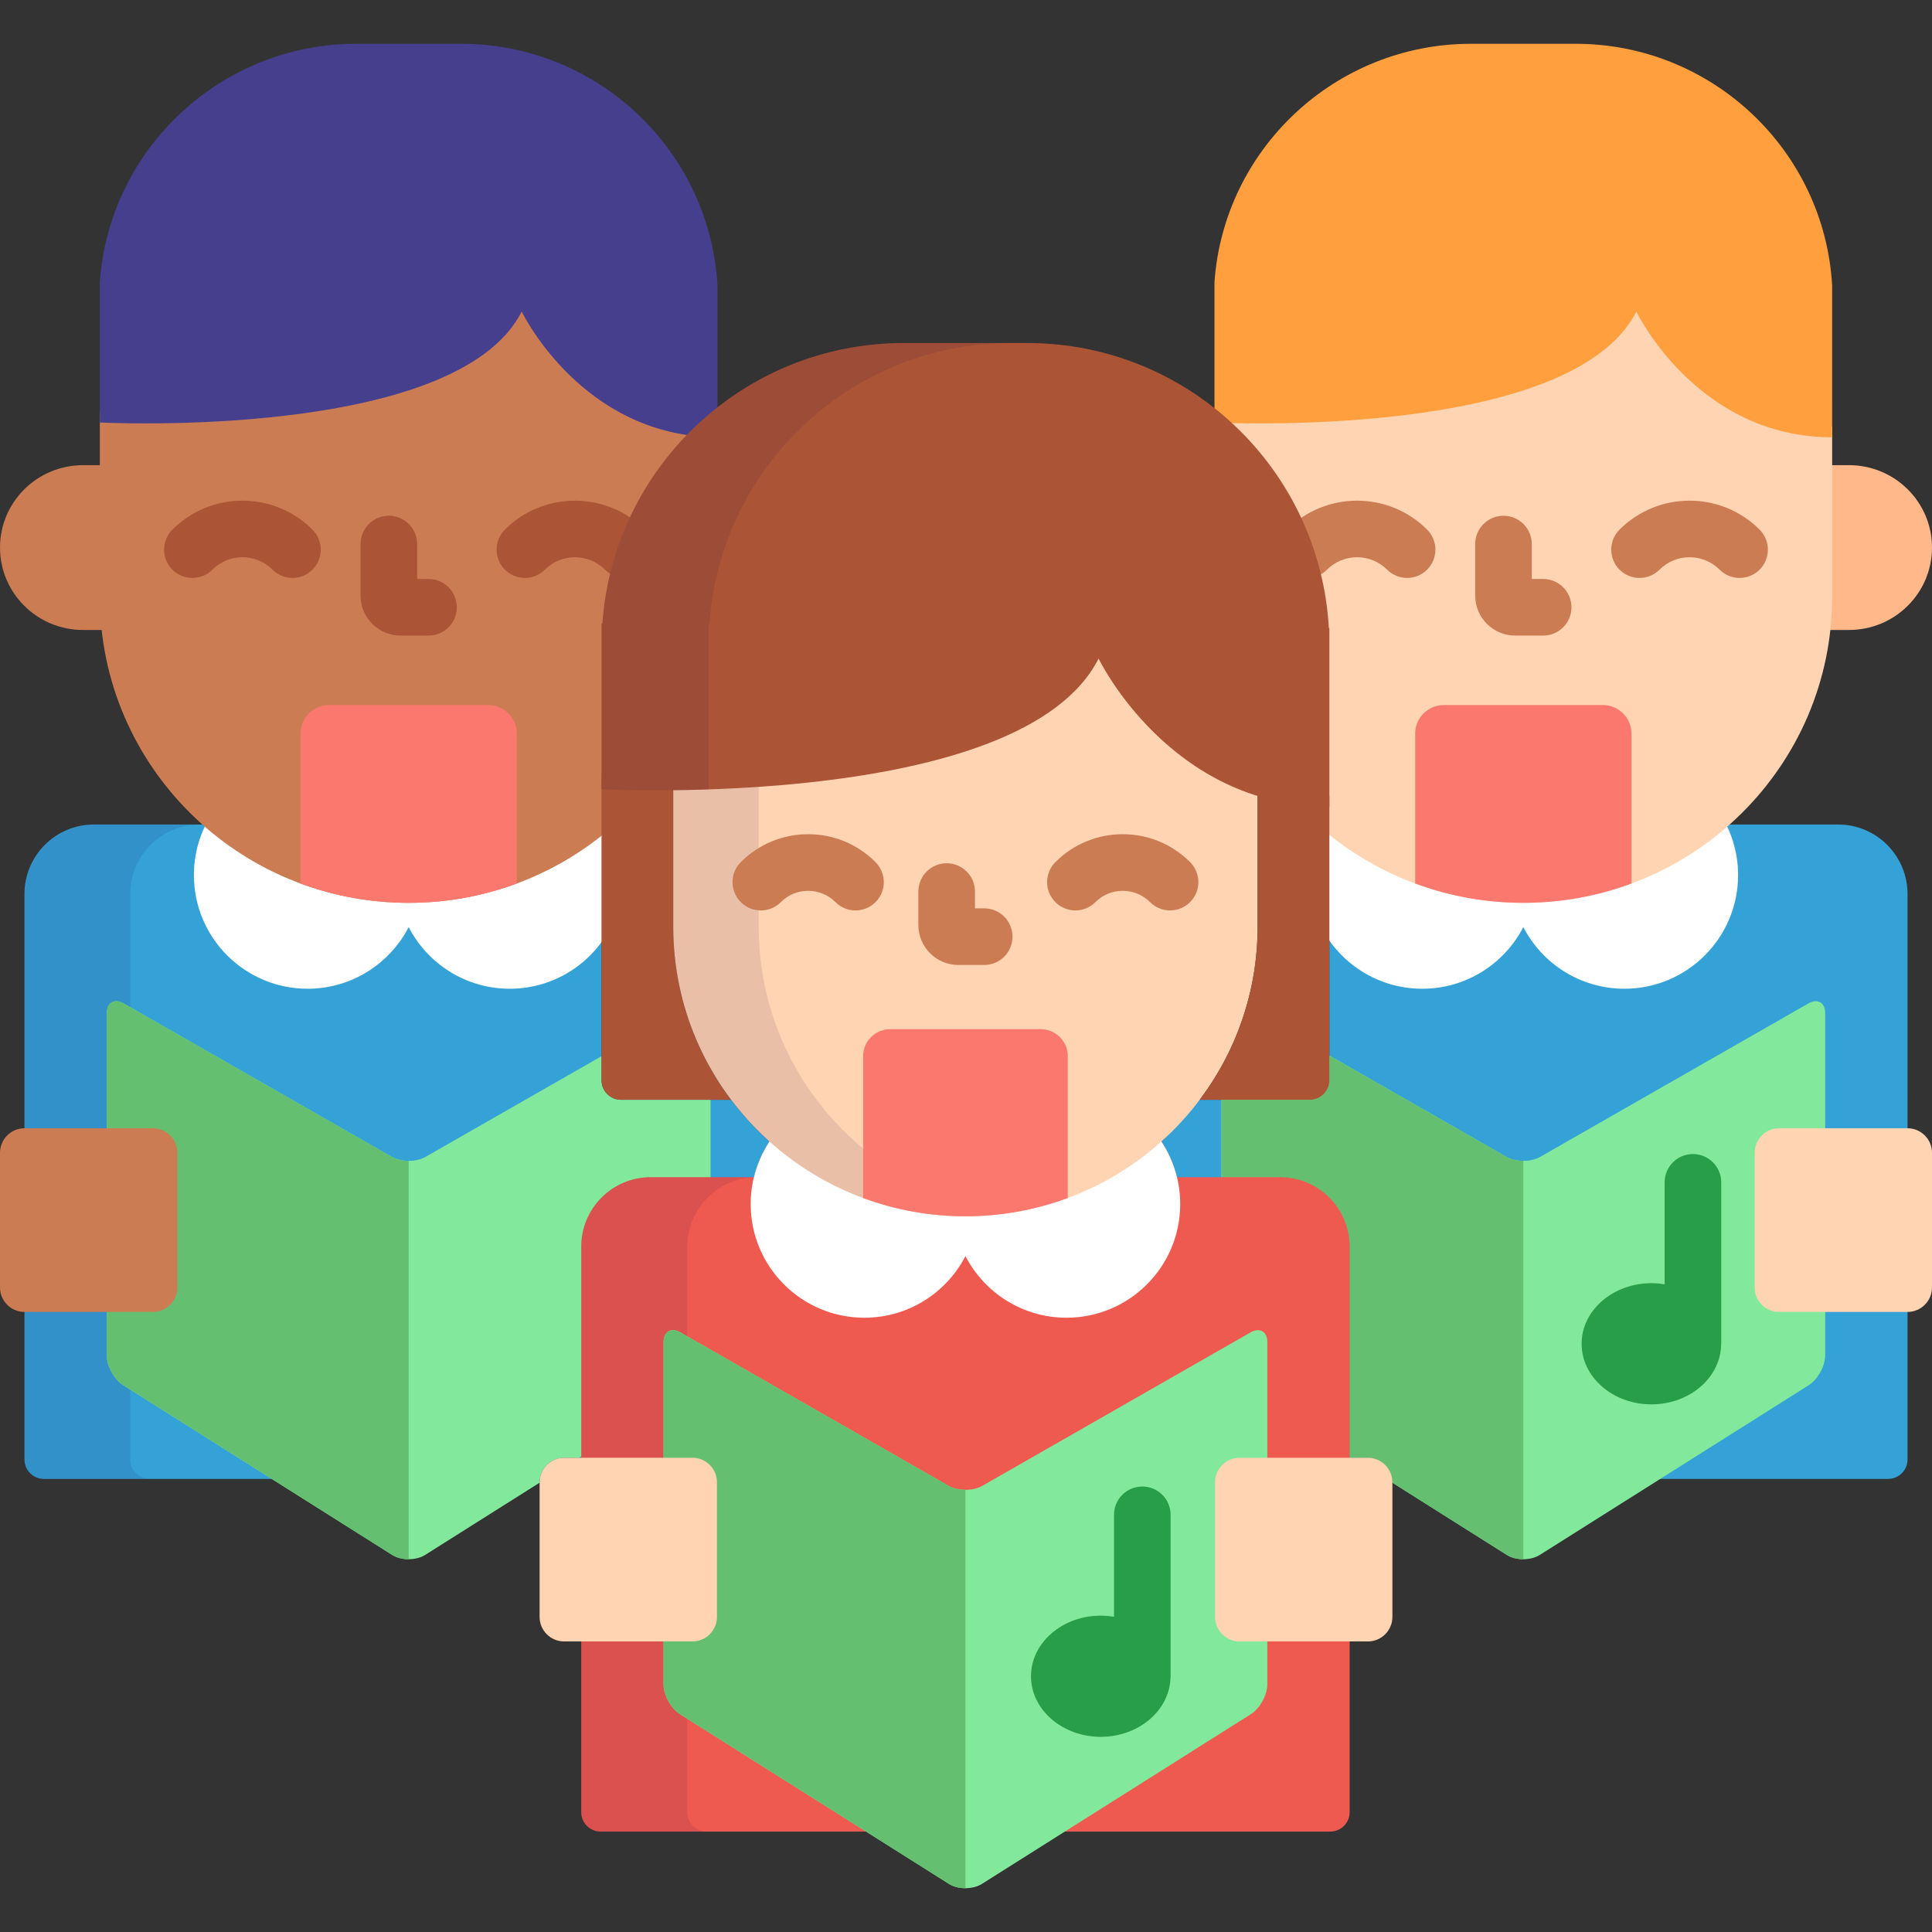 <?xml version="1.0" encoding="iso-8859-1"?>
<!-- Generator: Adobe Illustrator 19.0.0, SVG Export Plug-In . SVG Version: 6.00 Build 0)  -->
<svg version="1.1" id="Capa_1" xmlns="http://www.w3.org/2000/svg" xmlns:xlink="http://www.w3.org/1999/xlink" x="0px" y="0px"
	 viewBox="0 0 512 512" style="enable-background:new 0 0 512 512;" xml:space="preserve">
<rect x="0" y="0" width="512" height="512" fill="#333333" stroke="none"/>
<path style="fill:#34A1D7;" d="M487.122,218.505h-31.885c-13.919,11.688-31.908,18.758-51.539,18.758
	c-19.568,0-37.501-7.026-51.402-18.646v67.688c0,2.833-2.318,5.151-5.151,5.151h-29.207c0.182-0.241-6.195,7.503-10.153,11.052
	c2.43,3.679,4.062,7.923,4.682,12.491h23.778c10.142,0,18.393,8.252,18.393,18.395v52.928h7.874c3.27,0,5.987,2.452,6.421,5.606
	h131.432c2.845,0,5.151-2.306,5.151-5.151V236.899C505.515,226.757,497.264,218.505,487.122,218.505z"/>
<path style="fill:#82E89B;" d="M479.229,265.927l-71.063,40.653c-2.459,1.408-6.483,1.408-8.942,0L349,277.848v5.248
	c0,2.833-2.318,5.151-5.151,5.151h-20.157V315h12.552c10.142,0,18.393,8.252,18.393,18.395v52.928h7.874
	c3.569,0,6.488,2.919,6.488,6.487v0.123l30.339,19.146c2.396,1.513,6.316,1.513,8.712,0l71.293-44.989
	c2.395-1.512,4.356-5.066,4.356-7.899V268.52C483.7,265.685,481.688,264.519,479.229,265.927z"/>
<path style="fill:#34A1D7;" d="M193.768,291.457h-29.209c-2.833,0-5.151-2.318-5.151-5.151v-67.801h-0.36
	C145.098,229.448,127.479,236,108.304,236c-19.172,0-36.791-6.552-50.742-17.495H24.878c-10.142,0-18.393,8.252-18.393,18.395
	v149.878c0,2.846,2.306,5.151,5.151,5.151h131.432c0.434-3.155,3.151-5.607,6.421-5.607h7.544v-52.927
	c0-10.142,8.251-18.395,18.393-18.395h23.811c0.621-4.569,2.253-8.813,4.684-12.492C200.188,299.16,196.785,295.461,193.768,291.457
	z"/>
<path style="opacity:0.1;fill:#1E004C;enable-background:new    ;" d="M34.511,386.777V236.899c0-10.143,8.251-18.395,18.393-18.395
	H24.878c-10.142,0-18.393,8.252-18.393,18.395v149.878c0,2.846,2.306,5.151,5.151,5.151h28.026
	C36.817,391.929,34.511,389.623,34.511,386.777z"/>
<path style="fill:#FFFFFF;" d="M162.738,243.874v-23.925c-0.469-1.084-0.992-2.138-1.58-3.15
	c-14.261,11.97-32.7,19.201-52.854,19.201c-20.152,0-38.592-7.232-52.854-19.203c-2.578,4.44-4.062,9.596-4.062,15.101
	c0,16.642,13.491,30.132,30.131,30.132c11.666,0,21.777-6.635,26.783-16.333c5.007,9.698,15.118,16.333,26.784,16.333
	C147.471,262.029,158.105,254.556,162.738,243.874z"/>
<g>
	<path style="fill:#CB7C52;" d="M29.31,158.152v-34.88h-7.303C9.852,123.272,0,133.051,0,145.111
		c0,12.059,9.852,21.838,22.008,21.838h7.79C29.483,164.058,29.31,161.126,29.31,158.152z"/>
	<path style="fill:#CB7C52;" d="M162.738,165.276l0.227,0.001c1.456-20.566,10.679-38.981,24.743-52.348
		c-34.208-1.466-49.461-33.252-49.461-33.252c-17.3,34.302-111.788,29.401-111.788,29.401v49.073
		c0,44.795,36.646,81.11,81.845,81.11c20.905,0,39.969-7.777,54.434-20.558V165.276z"/>
</g>
<path style="fill:#FB786E;" d="M129.421,186.851H87.186c-4.149,0-7.542,3.394-7.542,7.543v39.743
	c8.921,3.306,18.575,5.125,28.66,5.125s19.739-1.817,28.659-5.125v-39.743C136.963,190.245,133.57,186.851,129.421,186.851z"/>
<g>
	<path style="fill:#AB5436;" d="M113.56,168.436h-7.421c-5.839,0-10.59-4.751-10.59-10.591v-13.664c0-4.143,3.358-7.5,7.5-7.5
		s7.5,3.357,7.5,7.5v9.255h3.012c4.142,0,7.5,3.357,7.5,7.5C121.06,165.079,117.702,168.436,113.56,168.436z"/>
	<path style="fill:#AB5436;" d="M77.503,153.159c-1.919,0-3.838-0.732-5.303-2.196c-4.387-4.385-11.523-4.387-15.908,0
		c-2.929,2.928-7.678,2.929-10.607-0.001c-2.929-2.929-2.928-7.678,0-10.606c10.234-10.232,26.886-10.232,37.12,0
		c2.929,2.929,2.93,7.678,0.001,10.606C81.342,152.427,79.422,153.159,77.503,153.159z"/>
	<path style="fill:#AB5436;" d="M169.62,139.148c-10.299-9.002-26.007-8.602-35.819,1.207c-2.929,2.93-2.929,7.678,0,10.607
		c1.464,1.464,3.384,2.196,5.303,2.196c1.919,0,3.839-0.732,5.303-2.196c4.386-4.387,11.521-4.387,15.907,0
		c1.318,1.317,3.004,2.037,4.727,2.168C166.146,148.289,167.683,143.613,169.62,139.148z"/>
</g>
<path style="fill:#463F8E;" d="M185.002,115.629c1.641-1.715,3.359-3.355,5.146-4.919V75.702
	c-2.016-35.737-31.743-64.098-67.984-64.098H94.443c-35.909,0-65.486,27.845-67.984,63.118v37.241c0,0,94.488,4.9,111.788-29.401
	C138.247,82.562,152.697,112.664,185.002,115.629z"/>
<path style="fill:#82E89B;" d="M143,392.809c0-3.568,2.919-6.487,6.488-6.487h3.987l30.475-19.232
	c2.396-1.512,4.356-5.066,4.356-7.899v-67.733h-23.747c-2.833,0-5.151-2.318-5.151-5.151v-6.404l-46.635,26.679
	c-2.458,1.408-6.483,1.408-8.941,0L32.77,265.927c-2.458-1.407-4.471-0.241-4.471,2.593v90.671c0,2.833,1.961,6.388,4.356,7.899
	l71.291,44.989c2.396,1.513,6.316,1.513,8.712,0L143,392.931V392.809z"/>
<path style="fill:#64BF70;" d="M103.831,306.58L32.77,265.927c-2.458-1.407-4.471-0.241-4.471,2.593v90.671
	c0,2.833,1.961,6.388,4.356,7.899l71.291,44.989c1.198,0.757,2.777,1.135,4.356,1.135V307.637
	C106.682,307.637,105.061,307.284,103.831,306.58z"/>
<path style="fill:#CB7C52;" d="M47,341.191c0,3.568-2.919,6.489-6.488,6.489H6.488c-3.569,0-6.488-2.921-6.488-6.489v-35.703
	C0,301.92,2.919,299,6.488,299h34.023c3.569,0,6.488,2.92,6.488,6.488v35.703H47z"/>
<path style="fill:#FFFFFF;" d="M456.774,217.185c-14.119,12.476-32.715,20.077-53.077,20.077s-38.959-7.602-53.078-20.077
	c-0.606,1.082-1.148,2.204-1.62,3.362v22.697c4.482,11.016,15.288,18.784,27.913,18.784c11.666,0,21.776-6.635,26.784-16.333
	c5.006,9.698,15.117,16.333,26.783,16.333c16.641,0,30.131-13.49,30.131-30.132C460.611,226.553,459.214,221.537,456.774,217.185z"
	/>
<path style="fill:#FFB889;" d="M489.991,123.272h-7.302v34.88c0,2.974-0.172,5.906-0.487,8.797h7.789
	c12.158,0,22.009-9.779,22.009-21.838C512,133.051,502.149,123.272,489.991,123.272z"/>
<path style="fill:#FFD4B2;" d="M433.639,79.678c-17.3,34.302-111.788,29.401-111.788,29.401v4.95
	c15.566,13.736,25.763,33.418,27.008,55.501H349v48.946c14.497,12.918,33.668,20.786,54.698,20.786
	c45.205,0,81.844-36.315,81.844-81.11V113C449.609,113,433.639,79.678,433.639,79.678z"/>
<path style="fill:#FB786E;" d="M424.815,186.851h-42.236c-4.148,0-7.542,3.394-7.542,7.543v39.743
	c8.921,3.307,18.576,5.125,28.661,5.125c10.085,0,19.738-1.817,28.659-5.124v-39.744
	C432.356,190.245,428.963,186.851,424.815,186.851z"/>
<g>
	<path style="fill:#CB7C52;" d="M408.952,168.436h-7.421c-5.84,0-10.591-4.751-10.591-10.591v-13.664c0-4.143,3.358-7.5,7.5-7.5
		s7.5,3.357,7.5,7.5v9.255h3.012c4.142,0,7.5,3.357,7.5,7.5C416.452,165.079,413.094,168.436,408.952,168.436z"/>
	<path style="fill:#CB7C52;" d="M372.896,153.159c-1.919,0-3.839-0.732-5.303-2.196c-4.385-4.385-11.521-4.387-15.907,0
		c-2.929,2.928-7.677,2.929-10.607-0.001c-2.929-2.929-2.928-7.678,0.001-10.606c10.235-10.234,26.887-10.233,37.12,0
		c2.929,2.93,2.929,7.678,0,10.607C376.734,152.427,374.815,153.159,372.896,153.159z"/>
	<path style="fill:#CB7C52;" d="M461.011,153.159c-1.919,0-3.838-0.732-5.303-2.196c-4.385-4.387-11.522-4.387-15.908,0
		c-2.929,2.928-7.677,2.929-10.607-0.001c-2.929-2.929-2.928-7.678,0-10.606c10.234-10.232,26.886-10.232,37.121,0
		c2.929,2.929,2.929,7.678,0,10.606C464.85,152.427,462.931,153.159,461.011,153.159z"/>
</g>
<path style="fill:#FF9F3D;" d="M485.541,75.702c-2.015-35.737-31.743-64.098-67.984-64.098h-27.721
	c-35.909,0-65.487,27.845-67.984,63.118v37.241c0,0,94.487,4.9,111.788-29.401c0,0,15.97,33.322,51.902,33.322L485.541,75.702
	L485.541,75.702z"/>
<path style="fill:#64BF70;" d="M399.224,306.58l-46.928-26.847v6.572c0,2.833-2.318,5.151-5.151,5.151h-23.453V315h12.552
	c10.142,0,18.393,8.252,18.393,18.395v52.928h7.874c3.569,0,6.488,2.919,6.488,6.487v0.123l30.339,19.146
	c1.198,0.757,2.777,1.135,4.356,1.135V307.637C402.075,307.637,400.454,307.284,399.224,306.58z"/>
<path style="fill:#FFD4B2;" d="M512,341.191c0,3.568-2.919,6.489-6.488,6.489h-34.023c-3.569,0-6.488-2.921-6.488-6.489v-35.703
	c0-3.568,2.919-6.488,6.488-6.488h34.023c3.569,0,6.488,2.92,6.488,6.488V341.191z"/>
<path style="fill:#AB5436;" d="M178.418,245.591v-39.074c0.007,0,0.014,0,0.021,0c-11.496,0.132-19.03-0.257-19.03-0.257v80.046
	c0,2.833,2.318,5.151,5.151,5.151h29.209C184.127,278.662,178.418,262.787,178.418,245.591z"/>
<path style="fill:#EF5A50;" d="M339.277,311.967h-48.818c-10.374,5.331-22.136,8.363-34.607,8.363
	c-12.471,0-24.233-3.032-34.607-8.363h-48.819c-10.142,0-18.393,8.252-18.393,18.395V480.24c0,2.845,2.306,5.151,5.151,5.151H352.52
	c2.845,0,5.151-2.307,5.151-5.151V330.361C357.67,320.219,349.419,311.967,339.277,311.967z"/>
<path style="opacity:0.1;fill:#1E004C;enable-background:new    ;" d="M182.165,480.239V330.361
	c0-10.142,8.251-18.395,18.393-18.395h-28.132c-10.142,0-18.393,8.252-18.393,18.395v149.878c0,2.845,2.306,5.151,5.151,5.151
	h28.132C184.471,485.39,182.165,483.084,182.165,480.239z"/>
<path style="fill:#FFFFFF;" d="M255.852,320.33c-19.528,0-37.346-7.392-50.756-19.498c-3.861,5.065-6.158,11.386-6.158,18.246
	c0,16.643,13.49,30.132,30.131,30.132c11.666,0,21.776-6.635,26.783-16.333c5.007,9.698,15.117,16.333,26.783,16.333
	c16.642,0,30.131-13.489,30.131-30.132c0-6.86-2.297-13.182-6.158-18.246C293.198,312.938,275.38,320.33,255.852,320.33z"/>
<path style="fill:#FFD4B2;" d="M291.136,171.614c-15.089,29.919-80.001,34.526-112.718,34.902v39.074
	c0,42.381,34.671,76.739,77.434,76.739c42.769,0,77.434-34.358,77.434-76.739v-37.554
	C304.274,199.015,291.136,171.614,291.136,171.614z"/>
<path style="opacity:0.1;fill:#1E004C;enable-background:new    ;" d="M201.06,245.591v-39.962
	c-8.392,0.572-16.147,0.813-22.642,0.888v39.074c0,42.381,34.671,76.739,77.434,76.739c3.847,0,7.625-0.288,11.321-0.825
	C229.778,316.074,201.06,284.16,201.06,245.591z"/>
<path style="fill:#FB786E;" d="M275.832,272.744h-39.959c-3.925,0-7.135,3.212-7.135,7.135v37.602
	c8.441,3.129,17.574,4.85,27.115,4.85c9.542,0,18.675-1.719,27.115-4.85v-37.602C282.967,275.956,279.756,272.744,275.832,272.744z"
	/>
<g>
	<path style="fill:#CB7C52;" d="M260.825,255.727h-6.856c-5.839,0-10.59-4.751-10.59-10.591v-8.863c0-4.143,3.358-7.5,7.5-7.5
		s7.5,3.357,7.5,7.5v4.454h2.446c4.142,0,7.5,3.357,7.5,7.5C268.325,252.37,264.967,255.727,260.825,255.727z"/>
	<path style="fill:#CB7C52;" d="M201.626,241.272c-1.919,0-3.838-0.732-5.303-2.196c-2.929-2.929-2.929-7.678,0-10.606
		c4.77-4.77,11.107-7.396,17.846-7.396s13.076,2.626,17.846,7.396c2.929,2.93,2.929,7.678,0,10.607
		c-2.929,2.928-7.678,2.928-10.607,0c-1.936-1.937-4.507-3.003-7.239-3.003s-5.302,1.066-7.238,3.002
		C205.465,240.54,203.546,241.272,201.626,241.272z"/>
	<path style="fill:#CB7C52;" d="M310.078,241.272c-1.919,0-3.839-0.732-5.304-2.197c-1.936-1.936-4.507-3.002-7.238-3.002
		c-2.732,0-5.303,1.066-7.239,3.003c-2.929,2.928-7.678,2.928-10.606,0c-2.929-2.93-2.929-7.678,0-10.607
		c4.77-4.77,11.107-7.396,17.846-7.396s13.076,2.627,17.846,7.396c2.929,2.929,2.928,7.678,0,10.606
		C313.917,240.54,311.997,241.272,310.078,241.272z"/>
</g>
<path style="fill:#82E89B;" d="M335.855,446.371c0,2.833-1.96,6.389-4.356,7.899l-71.293,44.992c-2.396,1.511-6.316,1.511-8.712,0
	l-71.291-44.992c-2.396-1.511-4.356-5.066-4.356-7.899V355.7c0-2.833,2.012-4,4.471-2.593l71.061,40.654
	c2.459,1.407,6.483,1.407,8.941,0l71.064-40.654c2.459-1.407,4.471-0.24,4.471,2.593V446.371z"/>
<path style="fill:#64BF70;" d="M251.379,393.762l-71.061-40.654c-2.458-1.407-4.471-0.24-4.471,2.593v90.671
	c0,2.833,1.96,6.389,4.356,7.899l71.291,44.992c1.198,0.755,2.777,1.133,4.356,1.133V394.817
	C254.23,394.817,252.608,394.465,251.379,393.762z"/>
<path style="fill:#FFD4B2;" d="M369,428.513c0,3.568-2.919,6.487-6.488,6.487h-34.023c-3.569,0-6.488-2.919-6.488-6.487V392.81
	c0-3.568,2.919-6.487,6.488-6.487h34.023c3.569,0,6.488,2.919,6.488,6.487V428.513z"/>
<g>
	<path style="fill:#289E48;" d="M310.223,401.442c0-4.143-3.358-7.5-7.5-7.5s-7.5,3.357-7.5,7.5v27.021
		c-1.134-0.19-2.302-0.297-3.499-0.297c-10.201,0-18.501,7.202-18.501,16.055c0,8.854,8.299,16.056,18.501,16.056
		c9.877,0,17.947-6.759,18.45-15.225c0.03-0.273,0.048-0.55,0.048-0.831L310.223,401.442L310.223,401.442z"/>
	<path style="fill:#289E48;" d="M456.144,313.336c0-4.142-3.358-7.5-7.5-7.5s-7.5,3.358-7.5,7.5v27.021
		c-1.134-0.189-2.302-0.297-3.499-0.297c-10.201,0-18.501,7.202-18.501,16.056c0,8.853,8.299,16.055,18.501,16.055
		c9.877,0,17.947-6.758,18.45-15.224c0.03-0.273,0.048-0.55,0.048-0.831L456.144,313.336L456.144,313.336z"/>
</g>
<g>
	<path style="fill:#AB5436;" d="M352.295,210.882c-6.976,0-13.309-1.07-19.028-2.85c0.006,0.002,0.012,0.004,0.019,0.006v37.554
		c0,17.196-5.709,33.071-15.348,45.866h29.207c2.833,0,5.151-2.318,5.151-5.151L352.295,210.882z"/>
	<path style="fill:#AB5436;" d="M352.155,166.431c-2.374-42.111-37.265-75.53-79.971-75.53h-32.666
		c-42.314,0-76.941,32.813-79.884,74.376l-0.227-0.001v43.885c0,0,111.342,5.775,131.728-34.645c0,0,18.818,39.268,61.16,39.268
		v-47.352L352.155,166.431L352.155,166.431z"/>
</g>
<g style="opacity:0.1;">
	<path style="fill:#1E004C;" d="M187.765,209.161v-43.885l0.226,0.001c2.943-41.563,37.571-74.376,79.884-74.376h-28.356
		c-42.314,0-76.941,32.813-79.884,74.376l-0.227-0.001v43.885c0,0,12.035,0.624,28.914,0.026
		C187.967,209.171,187.765,209.161,187.765,209.161z"/>
</g>
<path style="fill:#FFD4B2;" d="M190,428.513c0,3.568-2.919,6.487-6.488,6.487h-34.023c-3.569,0-6.488-2.919-6.488-6.487v-35.704
	c0-3.568,2.919-6.487,6.488-6.487h34.023c3.569,0,6.488,2.919,6.488,6.487V428.513z"/>
<g>
</g>
<g>
</g>
<g>
</g>
<g>
</g>
<g>
</g>
<g>
</g>
<g>
</g>
<g>
</g>
<g>
</g>
<g>
</g>
<g>
</g>
<g>
</g>
<g>
</g>
<g>
</g>
<g>
</g>
</svg>
